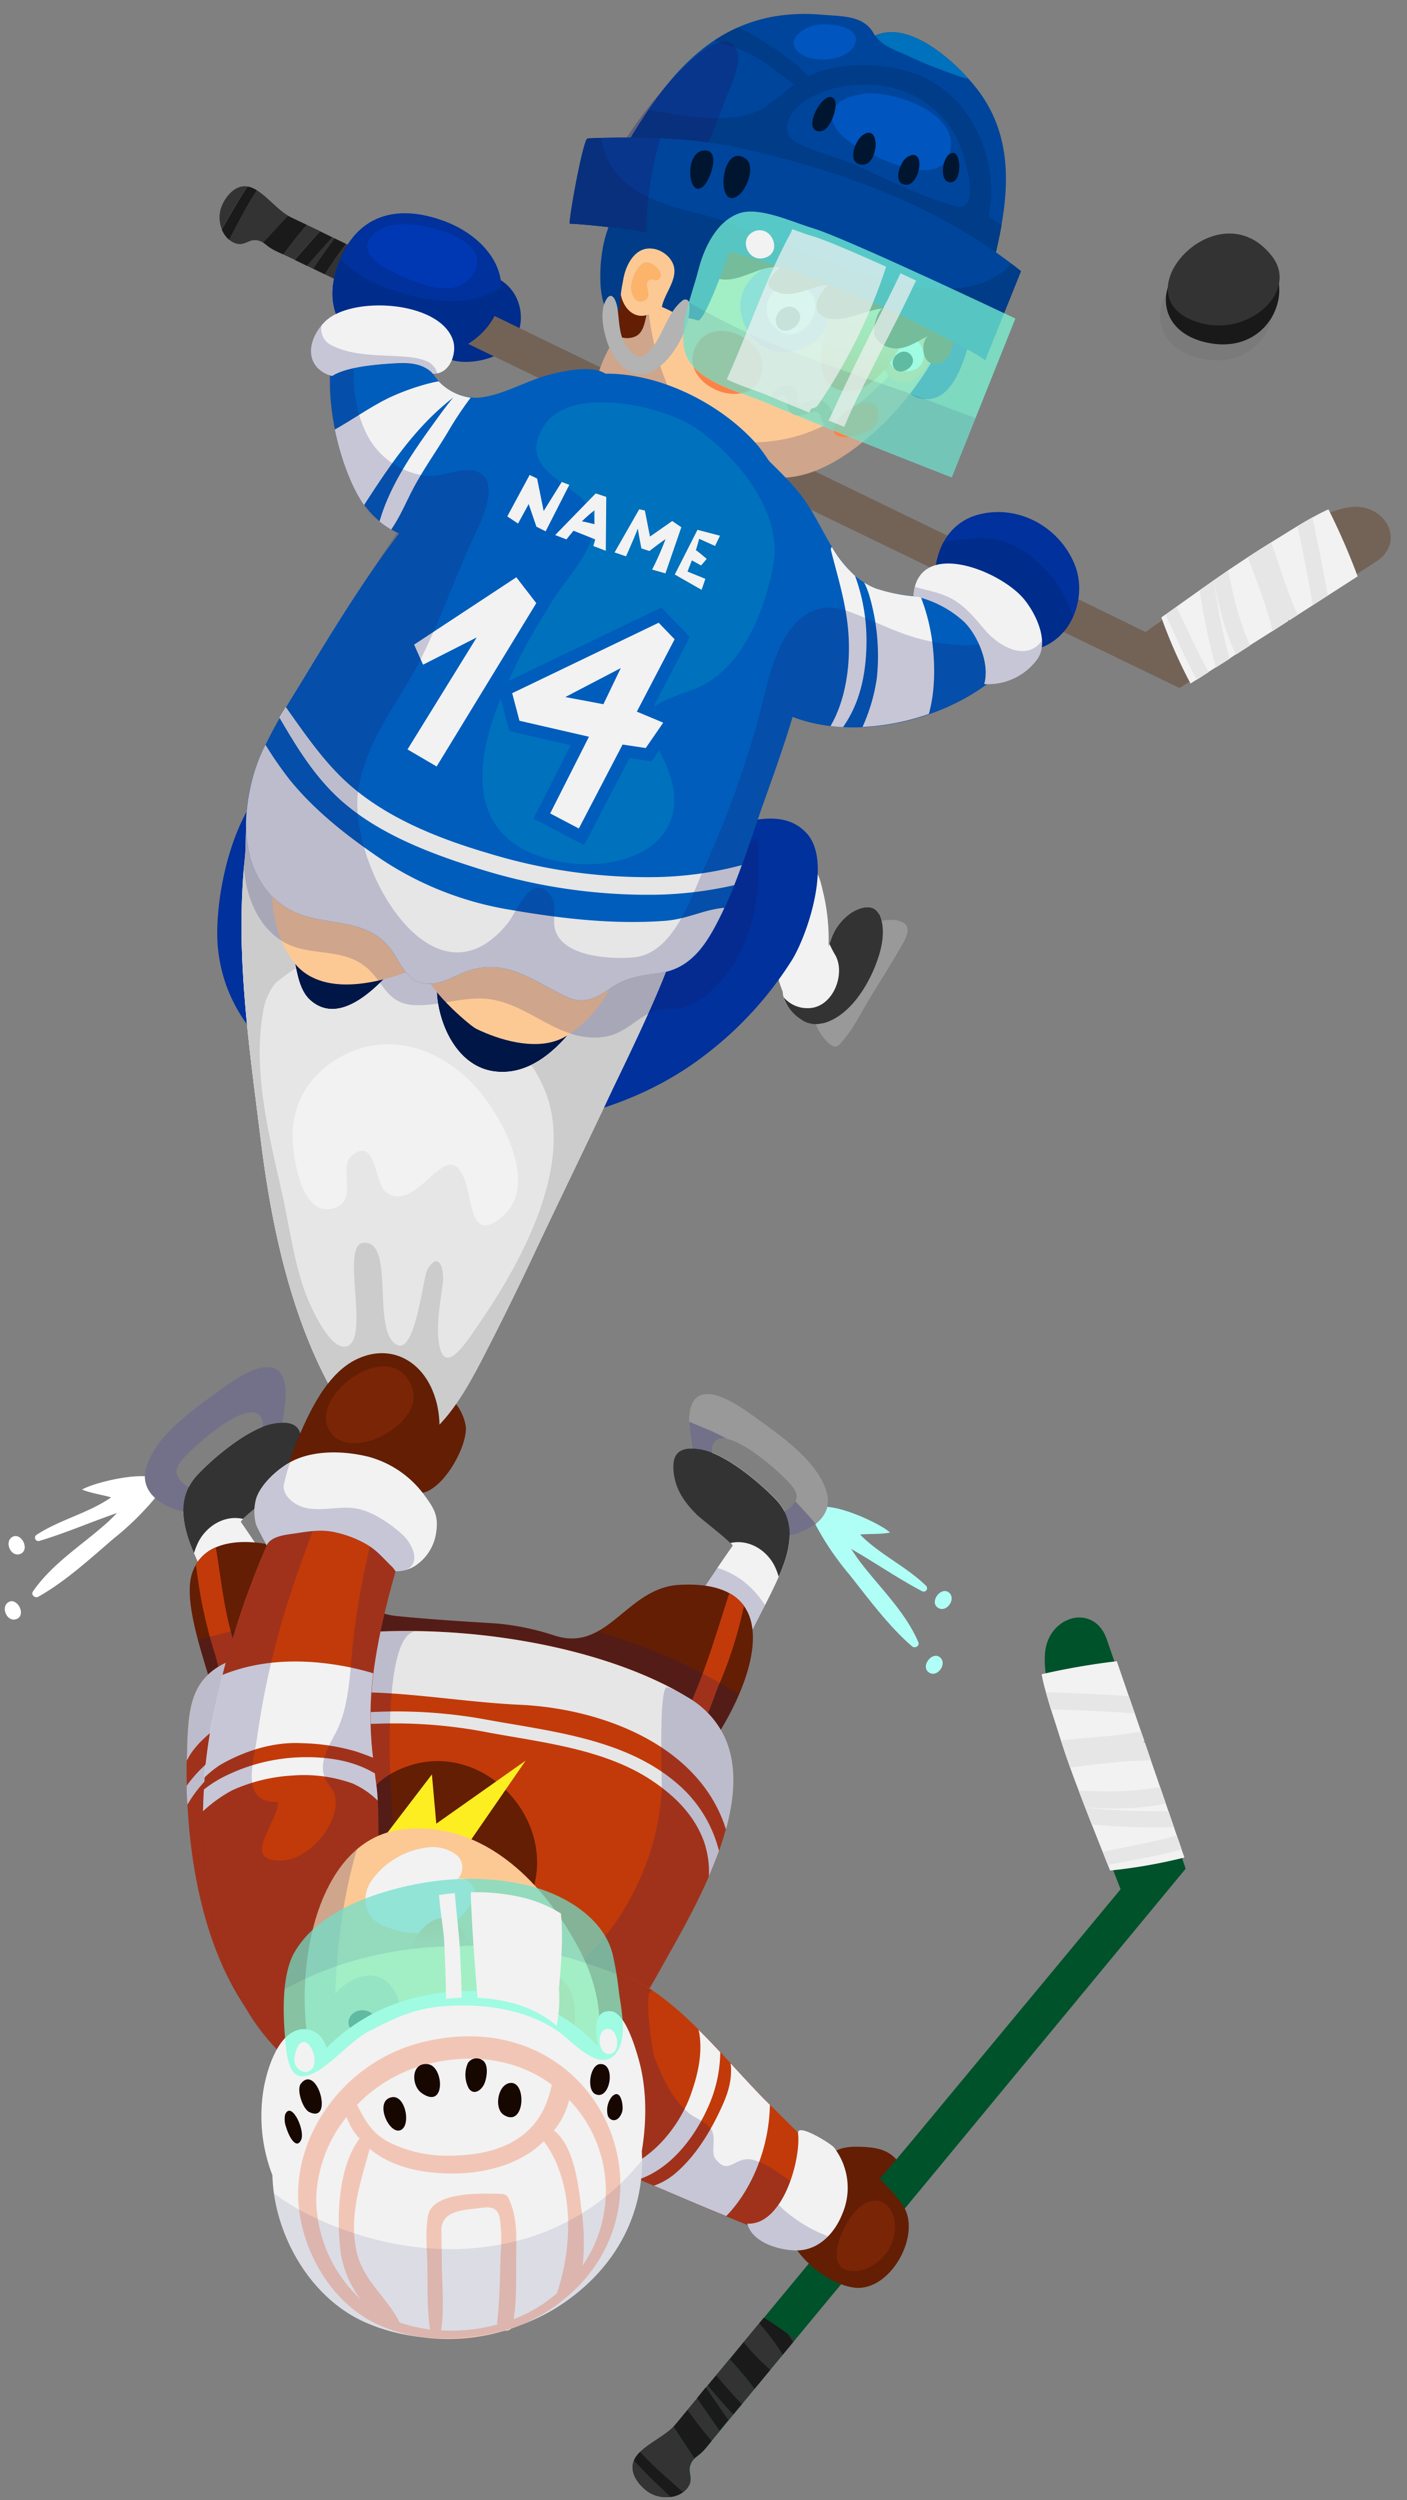 <svg xmlns="http://www.w3.org/2000/svg" xmlns:xlink="http://www.w3.org/1999/xlink" viewBox="-1.1 -3.21 324.07 575.68"><rect x="-1.1" y="-3.21" width="324.07" height="575.68" fill="#808080" stroke="none"/><defs><linearGradient id="a" x1="198.17" y1="85.57" x2="201.98" y2="66.17" gradientTransform="rotate(3.93 192.963 40.507)" gradientUnits="userSpaceOnUse"><stop offset="0" stop-color="#fc863c"/><stop offset="1" stop-color="#fcc995"/></linearGradient><linearGradient id="b" x1="98.76" y1="437.98" x2="101.4" y2="455.83" xlink:href="#a"/></defs><title>Depositphotos_113148882_04</title><g data-name="Layer 2"><g data-name="Layer 1"><path d="M171.12 374.33c-2 4.34-4.89 16.48-11 17.14-5.25.56-14.33-5.71-13.1-10.9.46-1.93 2.72-3.2 4.12-4.72a80.32 80.32 0 0 0 5.79-7.53c3.6-5 7-10.33 10.71-15.56.34-.48-7.4-6.39-8.25-7.26-2.89-3-4.62-6-3.89-10.51.62-3.84.9-5.08 4.68-4.49 5.65.89 13.61 7.57 17.35 11.47 4.65 4.85 3.67 10.88 1.23 16.75-2.27 5.42-5.24 10.47-7.64 15.61z" fill="#f2f2f2"/><path d="M170.13 360.91a19.18 19.18 0 0 0-5.74-3h-.36c-2.39 3.52-4.72 7-7.14 10.41a80.32 80.32 0 0 1-5.79 7.53c-1.4 1.53-3.66 2.79-4.12 4.72-1.23 5.19 7.85 11.46 13.1 10.9 6.14-.66 9-12.8 11-17.14 1.24-2.64 2.62-5.26 4-7.92a21.46 21.46 0 0 0-4.95-5.5z" fill="#1b1464" opacity=".2"/><path d="M186.83 344.28c2.88-2.21 14.71 3.21 17.08 5.41-2.16.43-4.73.26-6.91.45 4.36 4.52 10.63 7.34 15.19 11.81a.78.78 0 0 1-.87 1.27C206 360.42 201 357 195.88 354l-.94-.55c.74 1.13 1.48 2.23 2.26 3.24 4.53 5.89 10.29 11.37 13.23 18.28.36.86-.83 1.47-1.45.93-5.4-4.65-10-10.93-14.42-16.51a65.36 65.36 0 0 1-7.61-11.12c-1.04-2.13-.95-3.36-.12-3.99zM214.92 367c1.94 1.3 4.31-2 2.56-3.48a1.44 1.44 0 0 0-1.11-.35c-1.57.14-3.09 2.72-1.45 3.83zm-2.07 14.91c1.94 1.3 4.31-2 2.56-3.48a1.44 1.44 0 0 0-1.11-.35c-1.57.14-3.09 2.72-1.44 3.82z" fill="#b0fff6"/><path d="M34.69 341.65a65.35 65.35 0 0 1-9.62 9.43c-5.39 4.62-11.15 9.92-17.35 13.39-.72.41-1.77-.42-1.24-1.19 4.23-6.21 10.95-10.47 16.53-15.36 1-.84 1.9-1.78 2.85-2.74l-1 .36c-5.66 2-11.2 4.38-16.94 6.09a.78.78 0 0 1-.61-1.41c5.34-3.5 12-5 17.19-8.63-2.1-.62-4.66-.95-6.69-1.79 2.75-1.7 15.41-4.72 17.8-2 .64.77.5 2-.92 3.85zm-31.77 8.91a1.44 1.44 0 0 0-1.15.13c-2 1.12-.33 4.81 1.83 3.91 1.83-.75.84-3.6-.68-4.04zm-.87 15a1.44 1.44 0 0 0-1.15.13c-2 1.12-.33 4.81 1.83 3.91 1.83-.72.84-3.54-.68-4.01z" fill="#fff"/><path d="M189.22 340.11c-2.29-7.19-10.73-12.85-16.43-17-4.13-3-15.16-10.84-15.19 1.07 0 1.91 1.76 18 5.61 11.77 1.34-2.16-1.19-4.29-.18-6.47 2.57-5.56 15.62 6.48 17.56 8.65s2.74 3.7.16 6c-1.1 1-3.83 1.65-4.15 3.32-.46 2.37 2.85 3.3 4.48 2.9 4.78-1.21 9.98-4.45 8.14-10.24z" fill="#999"/><path d="M166.32 328.09c-1.21-.65-2.43-1.28-3.68-1.84-1.69-.68-3.37-1.39-5-2.09 0 2 1.76 18 5.61 11.76 1.34-2.16-1.19-4.29-.18-6.47.61-1.32 1.82-1.64 3.33-1.34z" fill="#1b1464" opacity=".3"/><path d="M183.49 344l-1.4-1.51a5.72 5.72 0 0 1-1.34 1.61c-1.1 1-3.83 1.65-4.15 3.32-.46 2.37 2.85 3.3 4.48 2.9a15.15 15.15 0 0 0 5.71-2.65q-1.63-1.85-3.3-3.67z" fill="#1b1464" opacity=".3"/><path d="M177.5 342c-3.74-3.9-11.7-10.59-17.35-11.47-4.4-.69-6.82.57-6 5.92.6 3.88 2.73 6.56 5.19 9.09.7.72 6.12 4.89 7.77 6.57 4.32-1 8.55 1.73 10.31 5.52a16 16 0 0 1 .83 2.21c.16-.36.32-.72.47-1.08 2.45-5.91 3.43-11.94-1.22-16.76z" fill="#333"/><path d="M50.72 369.26c2 4.42 4.83 16.79 11 17.46 5.29.57 14.5-5.81 13.3-11.1-.45-2-2.73-3.26-4.12-4.81a80.93 80.93 0 0 1-5.79-7.67c-3.6-5.13-7-10.53-10.71-15.86-.34-.49 7.51-6.52 8.38-7.4 2.94-3 4.71-6.09 4-10.72-.6-3.91-.87-5.19-4.7-4.58-5.71.9-13.8 7.72-17.6 11.7-4.72 4.95-3.78 11.09-1.35 17.08 2.24 5.51 5.2 10.64 7.59 15.9z" fill="#f2f2f2"/><path d="M32.67 334.38C35 327.05 43.59 321.27 49.38 317c4.19-3.09 15.39-11.07 15.34 1.1 0 1.95-1.9 18.33-5.75 12-1.34-2.2 1.23-4.38.23-6.6-2.56-5.68-15.82 6.61-17.79 8.83s-2.8 3.77-.2 6.11c1.1 1 3.85 1.69 4.17 3.38.45 2.42-2.9 3.37-4.55 3-4.83-1.23-10.06-4.54-8.16-10.44z" fill="#999"/><path d="M32.67 334.38C35 327.05 43.59 321.27 49.38 317c4.19-3.09 15.39-11.07 15.34 1.1 0 1.95-1.9 18.33-5.75 12-1.34-2.2 1.23-4.38.23-6.6-2.56-5.68-15.82 6.61-17.79 8.83s-2.8 3.77-.2 6.11c1.1 1 3.85 1.69 4.17 3.38.45 2.42-2.9 3.37-4.55 3-4.83-1.23-10.06-4.54-8.16-10.44z" fill="#1b1464" opacity=".3"/><path d="M44.49 336.28c3.8-4 11.89-10.8 17.6-11.7 4.44-.7 6.88.58 6 6-.63 4-2.8 6.69-5.31 9.27-.71.73-6.21 5-7.89 6.7-4.36-1-8.64 1.76-10.45 5.63a16.45 16.45 0 0 0-.85 2.25c-.16-.37-.32-.73-.47-1.1-2.41-5.96-3.36-12.11 1.37-17.05z" fill="#333"/><path d="M160.52 401.48c10.49-13.41 22.37-41.18-5.08-39.75-12.22.63-16.44 15.49-28.61 11.75a59.54 59.54 0 0 0-13.59-2.85c-7.5-.46-15.3-.94-22.87-1.7-7.13-.72-8.48-4.74-13.89-9.47-8-7-29.64-12.77-33.42-.11-1.79 6 2.09 17.3 3.83 23.28 2.34 8 5.5 17.35 12.25 22.81 11 8.9 27.43 6.68 40.08 5.68 17.91-1.41 47.34 7.45 60.56-8.72z" fill="#631e04"/><path d="M164.26 385.31a96.19 96.19 0 0 0 6-18.75 10.05 10.05 0 0 0-3.38-2.92c-2 6.12-3.81 12.3-6.06 18.33-1.16 3.12-2.5 6.18-3.66 9.3-.45 1.2-.88 2.4-1.32 3.6q-.1.57-.17 1.14c-.07.69-.11.77-.06.63a1 1 0 0 0 .67 1.08c3.56 1.28 7.11-10.4 7.98-12.41z" fill="#c23a09"/><path d="M52 384.82a1.64 1.64 0 0 0 2.39-1.4c.17.13.25-.08.15-1.06a29.62 29.62 0 0 0-.8-3.48c-.71-3.11-1.68-6.12-2.38-9.24-1.2-5.39-1.82-11-2.76-16.55a9.58 9.58 0 0 0-4.59 4l.23 1.57a106.4 106.4 0 0 0 4.05 18.63c.79 2.17 1.2 6.63 3.71 7.53z" fill="#c23a09"/><path d="M136.47 372.5a11.79 11.79 0 0 1-9.64 1 59.54 59.54 0 0 0-13.59-2.85c-7.5-.46-15.3-.94-22.87-1.7a12.85 12.85 0 0 1-5.61-1.76c-3 .15-6 .38-9 .7-10.76 1.11-20.92 3.82-31.28 6.48.83 3.12 1.77 6.05 2.41 8.26 2.34 8 5.5 17.35 12.25 22.81 11 8.9 27.43 6.68 40.08 5.68 17.91-1.41 47.34 7.45 60.56-8.72l.73-.92a68.11 68.11 0 0 0 8.62-14.55 128.86 128.86 0 0 0-32.66-14.43z" fill="#1b1464" opacity=".2"/><path d="M205.93 494.76c-2.32-3.2-5.58-3.54-9.26-3.64-2.78-.07-7.41.37-6.54 4.3 2.09 9.53 21.55 7.26 15.8-.66z" fill="#631e04"/><path d="M257 431.83c-4.56-11.92-9.68-23.59-13.49-35.8-1.77-5.67-4.49-12.69-3.9-18.75.83-8.52 11.32-11.39 14.21-3l18.17 52.82-23.67 28.63-36.44 44.09c-17.9 21.65-9.25 10.84-27.14 32.49l-15.92 19.26-5.69 6.89c-.75.91-1.45 1.91-2.28 2.75-1.28 1.31-2.31 1.44-2.95 3.27-.57 1.62.7 3-.36 4.77-1.83 3-6.43 3.22-9.11 1.47-2.37-1.55-4.85-4.73-3.36-7.65s6.76-5 9.21-7.74c1-1.13 1.94-2.35 2.91-3.52l7.86-9.48 22.12-26.7c18.75-22.63 11-12.79 29.7-35.42 15.41-18.6 14.75-17.76 30.17-36.37z" fill="#00522b"/><path d="M271.05 422.67l-1.1-3.21-.66-1.92-3.18-9.23-2.1-6.09-1.45-4.22H262l.51-.18-.8-2.33-1.41-4.09-1.39-4-2.78-8.08a161.9 161.9 0 0 0-17.31 3c.25 1.4.59 2.8 1 4.2s.77 2.69 1.18 4c.56 1.77 1.13 3.48 1.63 5.09.21.67.43 1.34.65 2q1 3.16 2.13 6.29c.64 1.79 1.3 3.56 2 5.34 1 2.58 2 5.26 3 7.79q1.25 3.16 2.51 6.32l1.2 3 .47 1.17a120.76 120.76 0 0 0 17.11-3z" fill="#f2f2f2"/><path d="M254.07 426.24c5.69-1.13 11.44-2.06 17-3.57l-1.1-3.21c-5.6 1.57-11.44 2.52-17.08 3.77z" fill="#e6e6e6"/><path d="M248.85 413.05q.75 1.93 1.51 3.86a158.51 158.51 0 0 0 18.93.62l-1.27-3.7a161.72 161.72 0 0 1-19.17-.78z" fill="#e6e6e6"/><path d="M247.35 409.13q.74 2 1.49 3.9c6.39.32 12.76.38 18.57-.95l-1.3-3.78a69.73 69.73 0 0 1-14.93.94c-1.27-.02-2.55-.06-3.83-.11z" fill="#e6e6e6"/><path d="M245.38 403.79c6.22-.76 12.52-1.65 18.64-1.58l-1.46-4.21H262l.51-.18-.8-2.33c-5.92 1.18-12.29 1.36-18.44 2.06q1 3.11 2.11 6.24z" fill="#e6e6e6"/><path d="M239.78 386.41c.37 1.35.77 2.69 1.18 4 6.45.18 12.89.46 19.32.94l-1.39-4c-5.62-.4-11.26-.64-16.9-.83z" fill="#e6e6e6"/><path d="M165 542.34l-1.18 1.42c1.93 2.27 3.85 4.54 5.92 6.63l2.92-3.53c-1.74-2.36-3.71-4.64-5.69-6.89z" fill="#333"/><path d="M181.58 536.08l.49-.59q-.85-.66-1.72-1.3c.43.62.83 1.25 1.23 1.89z" fill="#333"/><path d="M170.18 536.1a48.8 48.8 0 0 0 6.12 6.36l2.9-3.5a52.52 52.52 0 0 0-5.44-7.19z" fill="#333"/><path d="M157.21 551.75c1.78 2.43 3.6 4.86 5.55 7.11l.31-.39 1.58-1.91c-1.74-2.5-3.5-5-5.2-7.51z" fill="#333"/><path d="M144.9 563.36c-1.21 2.85 1.17 5.87 3.47 7.38a7.49 7.49 0 0 0 5 1q-1.28-1.16-2.5-2.34c-1.87-1.8-4-3.83-5.97-6.04z" fill="#333"/><path d="M146.32 561.39c2.12 2.33 4.43 4.45 6.5 6.31 1.1 1 2.22 2 3.38 3a4.89 4.89 0 0 0 1.28-1.4c1.06-1.74-.21-3.15.36-4.77a3.89 3.89 0 0 1 1-1.62c-1.61-2.44-3.23-4.88-4.81-7.34-2.03 2.08-5.57 3.74-7.71 5.82z" fill="#333"/><path d="M161.9 546.09l-.38.46c1.69 2.53 3.44 5 5.18 7.53l1.09-1.32c-2.05-2.12-3.96-4.4-5.89-6.67z" fill="#333"/><path d="M174.83 530.48l-1.07 1.29a52.52 52.52 0 0 1 5.44 7.23l2.38-2.88c-.39-.64-.8-1.27-1.23-1.89q-2.68-2.02-5.52-3.75z" fill="#1a1a1a"/><path d="M170.18 536.1L167 540c2 2.26 4 4.53 5.69 6.89l3.63-4.4a48.8 48.8 0 0 1-6.14-6.39z" fill="#1a1a1a"/><path d="M146.32 561.39a6.63 6.63 0 0 0-1.3 1.69c0 .09-.08.18-.12.27 2 2.21 4.07 4.25 6 6.08q1.22 1.17 2.5 2.34a6.18 6.18 0 0 0 2.83-1.1c-1.15-1-2.28-2-3.38-3-2.1-1.83-4.4-3.95-6.53-6.28z" fill="#1a1a1a"/><path d="M163.83 543.76l-1.93 2.33c1.93 2.27 3.84 4.55 5.89 6.67l1-1.18 1-1.19c-2.11-2.08-4.03-4.39-5.96-6.63z" fill="#1a1a1a"/><path d="M157.15 551.83c-1 1.17-1.9 2.38-2.91 3.52l-.19.2c1.58 2.46 3.2 4.9 4.81 7.34.55-.53 1.2-.89 1.94-1.66s1.33-1.56 2-2.36c-1.95-2.25-3.76-4.68-5.55-7.11z" fill="#1a1a1a"/><path d="M159.45 549c1.7 2.52 3.46 5 5.2 7.51l2-2.48c-1.74-2.5-3.49-5-5.18-7.53z" fill="#1a1a1a"/><path d="M165.57 396.38a21 21 0 0 0-8.33-8.8c-26.48-16-76.26-20.36-105.24-8.4-9.16 3.78-9.68 10.74-10 19.87-1 24.73 4.13 60.29 28.1 73.67 14 7.81 34.42 12.46 50 7.59 18.13-5.67 25.31-20.09 33.63-34.89 7.27-12.95 18.91-34.54 11.84-49.04z" fill="#c23a09"/><path d="M157.24 387.59c-26.48-16-76.26-20.36-105.24-8.4-9.16 3.78-9.68 10.74-10 19.87 0 1-.07 2.11-.08 3.18a14.65 14.65 0 0 1 1.47-2.39c3.42-4.49 9-7.82 14.19-9.67 20.5-7.26 40.11-1.81 61.08-.83 19.1.89 41.43 9.43 47.44 28.67 2.11-7.69 2.58-15.33-.5-21.63a21 21 0 0 0-8.36-8.8z" fill="#e6e6e6"/><path d="M164.5 423a29.82 29.82 0 0 0-9.5-15.4c-12.19-10.62-29.71-12.15-45-15a114.28 114.28 0 0 0-24.77-1.6c-7.63.25-15.22.59-22.59 2.76-7 2.06-15.84 7.33-20.73 14.23q0 2.15.17 4.36C47 403.69 57 397.8 66.4 395.47c6.62-1.64 13.64-1.59 20.42-1.79a112.07 112.07 0 0 1 24.25 2c13 2.42 27.71 3.89 38.75 11.65 5 3.49 9.11 7.73 11.22 13.51a21.45 21.45 0 0 1 1.14 8c.82-1.96 1.62-3.91 2.32-5.84z" fill="#e6e6e6"/><path d="M114.17 407.86c-6.42-5.52-15.67-7.66-24.67-2.93a16.39 16.39 0 0 0-7.64 8.53c-7.52 18.6 23 44 36.49 25.11 7.71-10.85 4.12-23.57-4.18-30.71z" fill="#631e04"/><path d="M165.57 396.38a22.37 22.37 0 0 0-12.93-11.06c-2.13-.68-1.21 21.66-1.34 24.16a58.64 58.64 0 0 1-6 22.07c-6 12.4-17.88 26-33.2 22.76-16.1-3.39-20.88-21.64-22.54-35.74-.56-5.33-3.46-46.32 5.44-46.18-15.81-.26-31.16 1.9-43 6.79-9.16 3.78-9.68 10.74-10 19.87-1 24.73 4.13 60.29 28.1 73.67 14 7.81 34.42 12.46 50 7.59 18.13-5.67 25.31-20.09 33.63-34.89 7.27-12.95 18.91-34.54 11.84-49.04z" fill="#1b1464" opacity=".2"/><path fill="#fcee21" d="M99.16 421.85l-1.37 12.51 22.19-32.16-20.59 14.53-1.01-11.34-22.98 30.06 23.76-13.6z"/><path d="M133.61 493.3c1.94.9 3.93 1.73 5.9 2.53 3.74 1.51 42.8 18.67 43.61 17.44l9.91-15.2-17.18-17c-9-8.91-18.33-21.31-29.4-27.65-12.5-7.16-24.87-.91-29.28 12.35-4.86 14.7 4.98 22.23 16.44 27.53z" fill="#c23a09"/><path d="M176.23 481.48l-.37-.37c-2.85-2.81-5.72-6-8.67-9.17 0 .2 0 .39.06.56.23 3.66-.77 6.56-2.3 9.86-2.5 5.38-5.79 10.81-10.31 14.73a15.49 15.49 0 0 1-5.12 3c5 2.12 11 4.71 16.65 7 6.22-6.41 9.89-16.2 10.06-25.61z" fill="#f2f2f2"/><path d="M146.08 498.63c7.21-2.47 12.65-9.37 15.86-16.52a31.69 31.69 0 0 0 2.86-12.74c-1.63-1.75-3.28-3.49-5-5.17a13.82 13.82 0 0 1 .29 1.65c.51 4.58-.6 9.16-2.15 13.43-2.63 7.24-8.94 15.08-16.8 17.24z" fill="#f2f2f2"/><path d="M183.87 501.23c-3.74-2.63-7.24-5.81-11.21-7-4.52-1.39-5.8 4-9.08-.48-.9-1.24.23-4.62-.72-6.36-1.21-2.2-3.93-2.68-5.63-4.3-4-3.77-5.81-8-7.68-12.87-.33-.87-2.79-16.66-.17-14.87-1-.66-1.94-1.29-2.93-1.86-12.5-7.16-24.87-.91-29.28 12.35-4.88 14.66 5 22.18 16.43 27.48 1.94.9 3.93 1.73 5.9 2.53 3.74 1.51 42.8 18.67 43.61 17.44l5.92-9.08a26.19 26.19 0 0 1-5.16-2.98z" fill="#1b1464" opacity=".2"/><path d="M93.93 444.57a46 46 0 0 1-5.84-10.8c-3.18-8.69-1.28-17.5-2.6-26.64a88.5 88.5 0 0 1-.65-24.57c2.15-17 8.13-33.21 13-49.57-7.24-3.65-19.67-7.88-26.41-2.69-6.58 5.07-8.45 16.22-11.58 23.44a186.43 186.43 0 0 0-12.36 41.4c-5.11 28.71-1.1 71.26 30.14 83.4 9.35 3.63 25 5.57 31.48-4.75 4.89-7.84-.4-12.61-5.7-18.15a100.39 100.39 0 0 1-9.48-11.07z" fill="#c23a09"/><path d="M49.6 403.2c5.66-3.25 12.32-5.38 18.9-5a48 48 0 0 1 12.43 1.91c1.21.41 2.52.88 3.87 1.43a81 81 0 0 1 0-19c0-.15 0-.3.06-.44a62.61 62.61 0 0 0-8.23-1.9c-9-1.45-18.14-1.13-26.53 2.29-1 4.19-1.95 8.4-2.7 12.64-.62 3.5-1.11 7.21-1.43 11a24.58 24.58 0 0 1 3.63-2.93z" fill="#f2f2f2"/><path d="M85.9 411.42c-.08-1.42-.2-2.85-.41-4.28-.1-.66-.18-1.3-.26-2-.58-.33-1.15-.63-1.69-.9-4.89-2.42-10.66-3-16-2.78a42 42 0 0 0-16.13 4 27.38 27.38 0 0 0-5.55 3.41q-.15 2.47-.2 5a32 32 0 0 1 6.71-4.82 38.91 38.91 0 0 1 14.11-3.42 33.29 33.29 0 0 1 13.65 1.85 19.54 19.54 0 0 1 5.77 3.94z" fill="#f2f2f2"/><path d="M93.93 444.57a46 46 0 0 1-5.84-10.8c-3.18-8.69-1.28-17.5-2.6-26.64a88.5 88.5 0 0 1-.65-24.57c2.13-16.85 8-32.9 12.81-49.11a13.87 13.87 0 0 0-10.85 9.69 172.28 172.28 0 0 0-6.33 29.61c-1 7.28-.73 16.21-4.15 22.87-1.49 2.9-3.71 6.31-2.86 9.72.81 3.24 3 3.11 2.74 7-.36 5.8-6.52 12.63-12.42 12.86-9.76.37-.61-9.16-.86-13.47-8.84.24-5.61-9-4.76-15.15a190.56 190.56 0 0 1 8-33.81c3.1-9.33 6.68-18.44 9.92-27.71a36.22 36.22 0 0 0 1.84-7.06 12.33 12.33 0 0 0-6.54 2.34c-6.58 5.07-8.45 16.22-11.58 23.44a186.43 186.43 0 0 0-12.36 41.4c-5.11 28.71-1.1 71.26 30.14 83.4 9.35 3.63 25 5.57 31.48-4.75 4.89-7.84-.4-12.61-5.7-18.15a100.4 100.4 0 0 1-9.43-11.11z" fill="#1b1464" opacity=".2"/><path d="M106.13 324.9c-.87-4.6-5.27-9.77-10.32-6.7-5.21 3.16-1.9 10-3.08 14.63-.67 2.62-3 3-.87 5.82 5.72 7.54 15.3-8.31 14.27-13.75z" fill="#631e04"/><path d="M117.53 75c3.26-5.74.36-13.61-6.46-14.89-7.54-1.42-12.51 9.06-11.93 15.35.32 3.48 3.72 4.8 7.55 4.65C111 80 115.87 78 117.53 75z" fill="#002c8c"/><path d="M205.52 208.75c-2.77-.55-6.32.7-8.41 2.15-3.27 2.25-5.6 5.73-8 8.82-3.89 5-4.33 13.19.91 17.48 1.49 1.22 2.09.34 3.16-.94 2.54-3 4.11-6.41 6.16-9.76 2.28-3.73 4.63-7.43 6.8-11.23 1-1.68 3.19-5 .55-6.15a5.46 5.46 0 0 0-1.17-.37z" fill="#999"/><path d="M201.45 207.31h-.09c-1.29-2.51-4.14-1.64-6.13-.5a12.1 12.1 0 0 0-5 6.56c-.17.46-.35.93-.49 1.41a47 47 0 0 0-1.36-13c-2-9.31-6.93-9.8-11.76-1.18-2.46 4.39-2.4 9-.74 13.69.95 2.67 1.82 7.09 3.31 10.91.08 2.3 1.94 4.84 4.14 6.26a5.72 5.72 0 0 0 3 1.12 6.19 6.19 0 0 0 .66 0h.01a7.3 7.3 0 0 0 1.34-.18h.14l.61-.17c.25-.08.51-.18.76-.29 5.14-2.11 8.86-8.09 10.78-13.07l.06-.16.15-.4.06-.18c1.49-3.97 1.89-7.95.55-10.82z" fill="#f2f2f2"/><path d="M201.45 207.31h-.09c-1.29-2.51-4.14-1.64-6.13-.5a12.1 12.1 0 0 0-5 6.56l-.28.77a26 26 0 0 0 1.42 2.73c2.36 4.52-.82 12.24-6.56 12.07a7.11 7.11 0 0 1-5.41-2.51 9.51 9.51 0 0 0 3.94 5.06 5.72 5.72 0 0 0 3 1.12 6.19 6.19 0 0 0 .66 0 7.3 7.3 0 0 0 1.34-.18h.14l.61-.17c.25-.08.51-.18.76-.29 5.14-2.11 8.86-8.09 10.78-13.07l.06-.16.15-.4.06-.18c1.49-4 1.89-7.98.55-10.85z" fill="#333"/><path d="M183.25 186.58v.06h.08z" fill="#00319c"/><path d="M184.87 188.87a10.24 10.24 0 0 0-2.15-1.89c-4.51-2.93-10.42-1.4-15.47-.22-1.34.31-13.37 5.11-13.4 5.07a41.4 41.4 0 0 0-3.16-2.68c-7.74-5.89-14.81-7.34-24.2-8.29-13.39-1.35-25.86-6.16-39.46-6.14a46.9 46.9 0 0 1-7.06-.64 21.22 21.22 0 0 0-8.69-1.17C54.4 171.83 47.8 202 49.1 215.11c2.58 26.11 31.37 38.77 54.93 40.74 19.67 1.65 41.12-3.8 56.88-15.83a83.22 83.22 0 0 0 20.49-22.3c3.6-5.97 9.04-22.43 3.47-28.85z" fill="#00319c"/><path d="M146.89 214.14c.95-21.56-16.76-36.58-36.38-41.09-16.91-3.89-50.63-2-53.86 20.35-1.5 10.38.86 24 5.21 33.52 5 11.06 16.59 19.87 27.81 24.47 25.53 10.47 55.98-8.9 57.22-37.25z" fill="#001647"/><path d="M69.07 225.53a7.29 7.29 0 0 0 1.45 1.7c6.41 5.45 14.25-2.1 18.61-6.95 1.58-1.75 5.46-8.63 8.11-8.06 4 .87 2.26 9.52 2.25 12 0 7.38 4.19 17.92 13.06 19.24 8.35 1.24 14.95-5.19 19.21-11 4.08-5.53 9.67-17.4 8.36-24.07 4.34 1.81 10 2.9 13.78 5 2.3 1.27-12.38 30.9-14.16 34.67-6 12.79-12.25 25.53-18.28 38.33-3.71 7.87-7.6 15.77-11.62 23.52-3.15 6.06-9.61 18.38-17.71 19.66-9.13 1.49-15.83-10.43-18.92-16.71-8.12-16.48-12-35.52-14.23-53.44-2.69-21.74-6-43.42-3.66-65.29.45-4.2-.57-14.85 4.4-17.18 7.63-3.57 3.56 9.76 3.59 12.76.1 9.24.78 18.5 3.2 27.49.68 2.55 1.01 5.86 2.56 8.33z" fill="#f2f2f2"/><path d="M92.84 233.2c-13-7.65-23.66 4.31-25 16.63-.78 7.3.76 27.16 12.86 22.54 7.24-2.76 9.41-6.32 15.77 1.53 2.26 2.79 3.23 7.32 7.79 6.76 10.2-1.27 4.51-16.55 3.36-22-2.05-9.75-6.05-20.32-14.78-25.46z" fill="none"/><path d="M128.46 236.49c-4.09 4.34-9.48 7.95-15.91 7-8.88-1.32-13.08-11.86-13.06-19.24 0-2 1.15-8-.51-10.72-1.21-.31-2.41-.56-3.59-.75-2.37 1.61-5 6.13-6.27 7.51-4.36 4.85-12.2 12.39-18.61 6.95a7.28 7.28 0 0 1-1.45-1.7c-1.24-2-1.69-4.48-2.18-6.71l-.05.06c-.92-2.53-2.73-4.53-3.88-7-1.61-3.39-5.45-3.93-8.43-2.56 0 16.72 2.39 33.37 4.45 50 2.16 17.51 5.94 36.09 13.69 52.3a30.37 30.37 0 0 0 3 1.61c7.47 3.52 15.32 4.27 23.43 3.11a30 30 0 0 0 8.91-2.92c.72-1.31 1.35-2.52 1.89-3.55 4-7.75 7.92-15.65 11.62-23.52 5.57-11.82 11.29-23.58 16.88-35.38 0-.27.08-.54.12-.81.74-5.97-4.63-11.88-10.05-13.68zm-19.8 41.27c-1.28-1.89-1.59-5.58-2.26-7.89-4.06-13.94-11 7.11-18.61 1.44-2.62-2-2.27-12.68-7.63-8.61-3.68 2.79 1.51 10.46-4.26 12.27-7.57 2.38-9.51-11.47-9.6-16.33-.15-8.38 4.43-15.06 11.78-18.86 10.84-5.6 22.63-1.31 30.4 7.32 5.79 6.43 14.79 22.35 6.2 29.78-3.21 2.78-4.95 2.45-6.02.88z" fill="#e6e6e6"/><path d="M153.91 213.44c-3.81-2.1-9.45-3.2-13.78-5 1.31 6.67-4.28 18.54-8.36 24.07-2.65 3.59-6.2 7.43-10.51 9.53a31.59 31.59 0 0 1 3.06 5.63c7.26 17.52-5.81 40.61-15.63 54.74-2.4 3.46-7.8 12.08-8.78 2.91-.46-4.3.48-9 1-13.29.35-3.2-1.08-7.42-3.65-2.71-.87 1.6-2.69 18.94-6.76 17.22-6.29-2.67-.34-24.44-8-23.54-5.16.6 1.62 21.94-3.65 23.78-4 1.41-8.91-10.15-9.89-13-2.37-6.85-3.34-14.06-4.86-21.12-2.98-13.54-7.1-28.76-4.63-42.66a14.16 14.16 0 0 1 2.73-6.66c.35-.43 4.83-3.88 4.92-3.45-.2-.95-.39-1.87-.62-2.72-2.42-9-3.1-18.25-3.2-27.49 0-3 4-16.33-3.59-12.76-5 2.33-3.94 13-4.4 17.18-2.31 21.9.98 43.57 3.69 65.31 2.22 17.93 6.11 37 14.23 53.44 3.09 6.28 9.81 18.2 18.94 16.76 8.09-1.27 14.56-13.59 17.71-19.66 4-7.75 7.92-15.65 11.62-23.52 6-12.8 12.25-25.54 18.28-38.33 1.75-3.76 16.44-33.38 14.13-34.66z" fill="#ccc"/><path d="M135 206.21c-4.38-1.52-69.06-24.07-68.25-25.66-5.46 10.7-8.16 27.75-.09 37.92 7.09 8.94 22.61 4 31.16 0-4.91 2.28 9 14.38 10.76 15.22 5.38 2.62 13.15 4.87 19 2.54 9.74-3.9 22.65-24.74 7.42-30.02z" fill="#fcc995"/><path d="M173.64 193.84a38.63 38.63 0 0 0-.35-4c-10.3 5.86-16.08 17.72-27.26 22.68-11.38 5-25.35 4.84-37.47 3.57s-27-6.2-35.39-15.69c-3.13-3.53-7.35-8.15-8.81-12.73-.19-.59-1.74-11.8-3.46-10.09-9.3 9.26-7.9 33.2 6.39 37.42 5.13 1.53 10.63.71 15.28 4s5 8.91 11.75 9.24c5.18.25 9.92-1.58 15.26-1.52 10.46.12 17.37 10.11 28 8.9 5.24-.6 7.62-4.31 12.07-6.05 2.06-.81 4.34-.11 6.37-.64 5.12-1.33 10.59-7.52 13-12.12 3.61-6.95 4.93-15.11 4.62-22.97z" fill="#1b1464" opacity=".2"/><path d="M262.73 142.32c10.1-7 19.83-14.44 30.37-20.8 4.89-2.95 10.83-7.1 16.63-7.94 8.15-1.18 13.24 8 6.06 12.59l-45.2 29.06-32.19-15.56-71.4-34.54-73-35.31-21.62-10.48-7.74-3.74c-1-.49-2.12-.92-3.09-1.5-1.52-.9-1.87-1.83-3.73-2-1.64-.16-2.67 1.35-4.54.76-3.24-1-4.48-5.28-3.46-8.18.91-2.57 3.31-5.61 6.38-4.89s6.21 5.18 9.35 6.84c1.29.68 2.64 1.28 4 1.92l10.66 5.17 30 14.57 76.31 37 62.73 30.44z" fill="#736357"/><path d="M136.52 89.57c5 11.39 28 13.77 31.82.43 2.33-8.11-2.46-26-12.33-27.59-8.61-1.41-22.74 19.75-19.49 27.16z" fill="#fcc995"/><path d="M136.52 89.57c5 11.39 28 13.77 31.82.43 2.33-8.11-2.46-26-12.33-27.59-8.61-1.41-22.74 19.75-19.49 27.16z" fill="#1b1464" opacity=".2"/><path d="M148.08 68.27c1-3.33 3.77-9 .95-12.21-3.82-4.33-8.63 2.74-9.77 5.71s-1.42 7.58 0 10.52a4.72 4.72 0 0 0 6.08 1.92c2.03-.99 2.13-3.95 2.74-5.94z" fill="#631e04"/><path d="M212.4 88.72c-8.5 0-3.27-10.34-1.39-14.42 1.66-3.6 2.71-7.2 7.2-5.14 4 1.83 4.65 4.24 3.49 8-1.31 4.27-3.8 11.54-9.3 11.56z" fill="#002c8c"/><path d="M163.13 99.87a29.06 29.06 0 0 0 10.77 6.23c10.18 3 20.47-4.25 27.62-10.94C214.49 83 229 57.69 214.44 41.45c-6-6.72-14.78-9.56-23.36-10.81-12.93-1.89-33.81 2.19-39.91 15.18-5.38 11.47-3.4 28.5 1.54 39.83a41.84 41.84 0 0 0 10.42 14.22z" fill="#fcc995"/><path d="M210.14 75.12c-7.39 10.6-17.52 20.18-30.65 22.81a37.76 37.76 0 0 1-19.63-1.3 39.89 39.89 0 0 0 3.26 3.24 29.06 29.06 0 0 0 10.77 6.23c10.18 3 20.47-4.25 27.62-10.94 10.33-9.68 21.64-27.69 18.46-42.83a64.76 64.76 0 0 1-9.83 22.79z" fill="#1b1464" opacity=".2"/><path d="M208.5 84.47C217 81.21 212.13 67 204.2 74c-3.9 3.4-1.96 12.88 4.3 10.47z" fill="#fca56f"/><path d="M202.06 4.45c8.21-2 18.61 8.24 22.64 13.85 11 15.41 4 34.53-.19 51.07-7.81.94-15.44-3.78-22.79-5.73A140.53 140.53 0 0 1 178.41 55c-10.24-4.77-20.62-7.76-30.28-14.11-2.71-1.78-5.48-3.57-8-5.46 11-19.53 22.8-37.54 48.41-35.23 4.46.4 9.68.09 11.85 4.8a8.51 8.51 0 0 1 1.67-.55z" fill="#00459c"/><path d="M216.37 25.55c-3.88-5.19-14-7.92-18.75-7.14-10.06 1.63-8.69 8.14-.76 12.48 4.56 2.5 19.26 9.9 21 .31a7.09 7.09 0 0 0-1.49-5.65z" fill="#0055bf"/><path d="M226.58 46.66c2.68-12.92-3.89-28-16.55-32.74a36.18 36.18 0 0 0-20.51-1.16 17.29 17.29 0 0 0-4.52 1.66c-2.68-3.2-6.55-5.69-9.94-7.9a41.85 41.85 0 0 0-6.16-3.4 36.53 36.53 0 0 0-5.47 3c3.23 1.17 6.51 2.07 9.62 3.83s5.9 4.35 8.91 6.39c-.26-.18-6.22 4.8-6.9 5.2-4.53 2.67-10.16 2.68-15.26 2.23-3.87-.34-7.7-1-11.52-1.64-2.86 4.2-5.53 8.7-8.13 13.31 2.54 1.89 5.31 3.67 8 5.46 9.66 6.35 20 9.34 30.28 14.11a140.54 140.54 0 0 0 23.31 8.63c7.36 1.95 15 6.68 22.79 5.73 1.68-6.64 3.82-13.69 5.06-20.75-1.01-.62-2.01-1.31-3.01-1.96zm-7.73-2.42c-7.41-2.1-14.72-5.62-21.73-8.94-4.74-2.25-10.14-3.23-14.74-5.71a3.75 3.75 0 0 1-1.9-5 7.73 7.73 0 0 1 .89-1.73c1.68-2.49 5.09-4.3 7.9-5.25a29 29 0 0 1 13.8-.87 22.44 22.44 0 0 1 16.2 11.8c1.46 2.82 6.29 17.6-.42 15.7z" fill="#003c87"/><path d="M160 34.82c1.82-5 4.09-9.87 5.92-14.88 1-2.81 3.79-8.28 2.82-11.15-4.07-12-31 24.85-28.61 26.64s5.31 3.67 8 5.46a73.59 73.59 0 0 0 8.29 4.66c1.09-3.75 2.33-7.37 3.58-10.73z" fill="#1b1464" opacity=".3"/><path d="M202.06 4.45a8.53 8.53 0 0 0-1.49.52c1.43 2.58 5.43 3.66 7.82 4.86a108.19 108.19 0 0 0 11 4.36 11 11 0 0 0 2.55.71C217 9.39 208.79 2.82 202.06 4.45z" fill="#0071bc"/><path d="M210.72 75.9c-2.95-3.82-7.54-.33-7 3.68.33 2.63 3.61 3.22 5.76 2.36 2.69-1.09 2.71-4.14 1.24-6.04z" fill="#f2f2f2"/><path d="M209 79a2.31 2.31 0 0 0-.37-.55c-1.69-1.89-4.79.44-4 2.65 1.07 2.84 5.53.22 4.37-2.1z" fill="#1a1a1a"/><path d="M171.29 73.33c6.49 9.48 20.75 2.7 20.12-7.91-.94-15.73-28.83-8.06-20.42 7.41a5.71 5.71 0 0 0 .3.5z" fill="#ba9bc9"/><path d="M185 63.55c-5.78-5-13.17 3.4-7.45 8.78 4 3.79 9-.6 9.16-4.87a4.84 4.84 0 0 0-1.71-3.91z" fill="#f2f2f2"/><path d="M183 68.89a2.78 2.78 0 0 0-.45-.66c-2-2.27-5.77.53-4.82 3.19 1.21 3.47 6.58.32 5.27-2.53z" fill="#1a1a1a"/><path d="M209.37 66l-16.55-2.6c-3 4-8.1 19.95-1.58 22.83 9.28 4.1 18.66-13.31 18.13-20.23z" fill="url(#a)"/><path d="M213.11 62.38c-2.28-2.69-4.34-5.29-7.66-7.28a40.11 40.11 0 0 0-13.72-4.82c-6.59-1.16-18.36-2.4-24.08 1.86-2.06 1.54-8.44 7.21-3.63 8.73s9.78-3.2 14.51-2.5c-2.07 2.08-4.44 4.06-.62 5.66s7.93-1.5 11.67-1.6c-2.08 2.2-4.27 5.69-.87 7.34 3.76 1.82 9.68-1.69 13.58-1.94-1.22.08-2.21 4.24-2.12 5.22a4 4 0 0 0 2.31 3.26c3.88 2 6.93-.58 10.2-2.15-1.77 1.32-1.41 5.79.84 6.29 3.47.77 4.81-3.06 5.1-5.78a11.13 11.13 0 0 0-3.16-9.67 47.04 47.04 0 0 1-2.35-2.62z" fill="#631e04"/><path d="M141.91 60.86c-1.34 6.68 4.35 12.17 9.39 5.91 3.06-3.8 7.51-13.43 1.44-16.54-6.4-3.23-9.9 5.98-10.83 10.63z" fill="#fcc995"/><path d="M153.2 68.32a32.45 32.45 0 0 0 3.56 1.55c.94.31 1.85.3 2.81.7 1.57.65 6.86-14.4 7.42-16 1.35-3.82 1.52-6.06-2.68-7.92-5.06-2.23-12.1-6.14-17.76-5-7.79 1.63-9.56 13.06-9.37 19.63a20.68 20.68 0 0 0 .57 4.67c.7 2.61 1.69 1.52 3.88 2.18a37.94 37.94 0 0 1 .78-6.7c.37-2.59 1.78-6 4.35-7.07 2.74-1.14 6.16.64 7.19 3.28 1.29 3.3-2.06 6.71-2.59 9.83.64.29 1.23.53 1.84.85z" fill="#003c87"/><path d="M157.65 66.48a.94.94 0 0 0-1.52-.51c-3.58 2.77-4.53 8.2-7.53 11.54-1.77 2-3.15 1.75-4.84-.22-2.34-2.73-2.14-6-2.61-9.33-.35-2.44-1.64-4.68-3-1.39s.37 9.76 2.3 12.5c1.82 2.59 4.6 4.77 7.91 3.57 5.16-1.89 10.01-10.8 9.29-16.16z" fill="#b3b3b3"/><path d="M132 48.4l-1.88-.11c-.17-1.47 3.22-19.57 4.11-19.61 11.05-.57 24.35-.21 35.13 2.19 23.15 5.15 46.05 13.35 64.7 28.37l-8.3 20.62c.29-.71-14.27-8-15.13-8.43a238.75 238.75 0 0 0-40.47-15.82A180.24 180.24 0 0 0 132 48.4z" fill="#00459c"/><path d="M179.89 53.34c-4.29-1.72-8.54-3.57-12.87-5.19-4.73-1.78-9.72-2.62-14.49-4.23-6.23-2.1-11.88-5.38-14.29-11.84a17.48 17.48 0 0 1-.9-3.53c-1.05 0-2.1.08-3.12.13s-4.28 18.14-4.11 19.61l1.88.11a180.24 180.24 0 0 1 38.17 7.19 238.77 238.77 0 0 1 40.47 15.82c.86.43 15.42 7.72 15.13 8.43l8.3-20.62c-.74-.6-1.51-1.17-2.26-1.75-11.24 12.98-39.33.92-51.91-4.13z" fill="#003c87"/><path d="M151 28.61c-5.76-.27-11.52-.21-16.78.06-.89 0-4.28 18.14-4.11 19.61l1.88.11a148 148 0 0 1 15.74 1.93A83.87 83.87 0 0 1 151 28.61z" fill="#1b1464" opacity=".3"/><path d="M164 86.66c3.72 1.56 8.25 1.13 10-2.76 3.6-7.93-10.21-15.3-14.6-7.81-2.71 4.63.45 8.83 4.6 10.57z" fill="#fc8347"/><path d="M190.93 96.05c.45 2.88 8.14.67 9.41-1.15 1.55-2.23 1.05-5.29-1.77-5.52-2.37-.19-6.87 3.4-7.53 5.6a2.44 2.44 0 0 0-.11 1.07z" fill="#fc8347"/><path d="M189.06 89.59c-1.87-1.63-4.22 0-6.16.39-.22 0-.27-2.17-.3-2.39a2.39 2.39 0 0 0-1.23-1.79 3.55 3.55 0 0 0-4.59 1.76c-.38.72.62 1.29 1.18.88 2.38-1.75 2.2-.13 2.29 1.6a2.65 2.65 0 0 0 1.55 2.28 4.73 4.73 0 0 0 3.33-.42c1.16-.42 2.37-.66 2.8.84a4.83 4.83 0 0 0 1 2 .87.87 0 0 0 1.36 0c1.01-1.9.29-3.81-1.23-5.15z" fill="#d9a875"/><path d="M186 49.3c-4.42-1.31-12.2-5-16.81-3.4-5.32 1.83-8.21 8.13-9.47 13.18-1.45 5.68-4.27 11.92-3.26 17.92 1.25 7.37 12.44 9.84 18.17 12.27 14.27 6.06 43.49 17.46 43.49 17.46l14.65-36.59S193.82 51.62 186 49.3z" fill="#7dffdc" opacity=".7"/><path d="M209.31 87.72c-14.25-5.09-28.8-9.51-42.38-16.28-3.17-1.58-6.27-3.27-9.37-5-1 3.48-1.68 7-1.09 10.51 1.25 7.37 12.44 9.84 18.17 12.27 14.27 6.06 43.49 17.46 43.49 17.46l5.47-13.65c-4.8-1.66-9.5-3.6-14.29-5.31z" fill="#1b1464" opacity=".1"/><path d="M185.76 90.87a2.08 2.08 0 0 0 1.69-1A124.88 124.88 0 0 0 203 58.21c-7.37-3.31-14.12-6.21-16.83-7-1.33-.39-3-1-4.79-1.64l-.25.67c-5.9 10.75-9.77 22.68-14.83 33.89 3.27 1.58 6.94 2.66 9.47 3.73 2.71 1.15 6 2.51 9.53 3.94.14-.32.3-.62.46-.93z" fill="#f2f2f2" opacity=".7"/><path d="M206.31 59.72c-2.25 4.73-4.63 9.4-7 14.09-2.58 5.17-5.16 10.35-7.58 15.59-.63 1.38-1.3 2.79-2 4.23l3.61 1.45c.76-1.76 1.5-3.5 2.31-5.16 2.75-5.68 5.66-11.28 8.51-16.91 2-3.85 3.87-7.71 5.73-11.61z" fill="#f2f2f2" opacity=".7"/><path d="M304.88 114.08c-1.24.55-2.47 1.19-3.69 1.86s-2.33 1.33-3.45 2c-1.52.92-3 1.85-4.36 2.68l-1.72 1.07q-2.71 1.67-5.37 3.42-2.28 1.5-4.52 3l-3.29 2.28-3.25 2.29-5.31 3.78-2.53 1.8-1 .7a115.72 115.72 0 0 0 6.72 15.23l1.45-.93 2.74-1.76 1.64-1.05 3.15-2 1.5-1 3.22-2.07 5.19-3.28 3.62-2.33c0-.18-.08-.36-.12-.53l.29.43 2-1.28 3.49-2.24 3.44-2.21 6.88-4.43a155.12 155.12 0 0 0-6.72-15.43z" fill="#f2f2f2"/><path d="M267.37 138.32c2.35 5 4.53 10.18 7.19 15l2.74-1.76c-2.74-4.86-5-10.07-7.4-15z" fill="#e6e6e6"/><path d="M278.46 130.45l-3.25 2.29a151.9 151.9 0 0 0 3.74 17.76l3.15-2a155 155 0 0 1-3.64-18.05z" fill="#e6e6e6"/><path d="M281.77 128.16l-3.29 2.28c1.16 6 2.55 12 5.12 17.07l3.22-2.07a66.81 66.81 0 0 1-4.27-13.68c-.28-1.2-.55-2.4-.78-3.6z" fill="#e6e6e6"/><path d="M286.29 125.11c2.13 5.62 4.38 11.27 5.72 17l3.62-2.33c0-.18-.08-.36-.12-.53l.29.43 2-1.28c-2.45-5.24-4.06-11.13-6.12-16.69q-2.73 1.66-5.39 3.4z" fill="#e6e6e6"/><path d="M301.19 115.93c-1.17.65-2.33 1.33-3.45 2 1.3 6 2.51 12.1 3.53 18.2l3.44-2.21c-.91-5.33-2-10.63-3.08-15.92z" fill="#e6e6e6"/><path d="M80.16 53.72l-1.59-.77c-1.68 2.32-3.36 4.64-4.84 7l4 1.92c1.81-2.16 3.48-4.53 5.14-6.9z" fill="#333"/><path d="M89.8 67.77l.66.32q.43-.95.83-1.9-.73.81-1.49 1.58z" fill="#333"/><path d="M87.18 57.12a47 47 0 0 0-4.55 7.18l3.94 1.9A50.54 50.54 0 0 0 92 59.48z" fill="#333"/><path d="M69.58 48.58c-1.86 2.22-3.72 4.48-5.38 6.81l.43.2 2.15 1c1.94-2.2 3.86-4.41 5.83-6.58z" fill="#333"/><path d="M55.92 39.74c-2.94-.48-5.22 2.44-6.1 4.93a7.21 7.21 0 0 0 .18 4.9q.79-1.46 1.61-2.87c1.27-2.19 2.69-4.62 4.31-6.96z" fill="#333"/><path d="M58.08 40.62c-1.69 2.51-3.14 5.16-4.41 7.52-.67 1.25-1.34 2.53-2 3.83a4.7 4.7 0 0 0 1.6.88c1.87.59 2.9-.92 4.54-.76a3.74 3.74 0 0 1 1.74.57c1.91-2.06 3.82-4.13 5.76-6.17-2.43-1.39-4.79-4.35-7.23-5.87z" fill="#333"/><path d="M75.94 51.67l-.51-.25c-2 2.16-3.92 4.36-5.85 6.56l1.48.72c1.51-2.4 3.21-4.7 4.88-7.03z" fill="#333"/><path d="M93.49 60.19L92 59.48a50.54 50.54 0 0 1-5.47 6.72l3.24 1.57q.76-.77 1.49-1.58 1.27-2.95 2.23-6z" fill="#1a1a1a"/><path d="M87.18 57.12L82.83 55c-1.66 2.37-3.33 4.73-5.14 6.9l4.94 2.39a47 47 0 0 1 4.55-7.17z" fill="#1a1a1a"/><path d="M58.08 40.62a6.39 6.39 0 0 0-1.88-.83h-.28c-1.62 2.34-3 4.77-4.31 7q-.81 1.4-1.61 2.87A6 6 0 0 0 51.68 52c.66-1.3 1.33-2.58 2-3.83 1.26-2.39 2.71-5.04 4.4-7.55z" fill="#1a1a1a"/><path d="M78.56 52.94l-2.62-1.27c-1.68 2.33-3.37 4.63-4.89 7l1.33.64 1.34.65c1.48-2.38 3.16-4.69 4.84-7.02z" fill="#1a1a1a"/><path d="M69.5 48.54c-1.31-.64-2.66-1.23-4-1.92l-.23-.13c-1.94 2-3.84 4.11-5.76 6.17.62.39 1.11.92 2 1.44s1.77.88 2.66 1.3c1.66-2.33 3.51-4.59 5.38-6.81z" fill="#1a1a1a"/><path d="M72.62 50.06c-2 2.17-3.89 4.38-5.83 6.58L69.58 58c1.94-2.2 3.87-4.41 5.85-6.56z" fill="#1a1a1a"/><path d="M135.35 100.4c2.65-4.4 4.94-9.49 4.71-14.4-.29-6.16-10.27-4.08-14.77-2.89-5.39 1.43-10.75 4.8-16.23 5.26a11.94 11.94 0 0 1-10.22-5.2c-1.8-2.94-.34-5.34 1.56-7.57 1.61-1.9 3.71-5.46 1-7.31-4.26-2.88-12.05-4.45-17-2.45-15.51 6.21-9 36.93-1.48 47.34 3.2 4.46 8.48 7.37 13.83 8.48 7.19 1.49 16.5 1.12 23-2.64 4.86-2.82 9.79-10 13.05-14.61.77-1.22 1.68-2.58 2.55-4.01z" fill="#005dbc"/><path d="M99.93 84.59c-.6.11-1.2.23-1.79.38a53.45 53.45 0 0 0-9.47 3.34c-4.37 2.1-8.39 5-12.65 7.39 1.44 7 4 13.56 6.74 17.4.58-.91 1.15-1.79 1.7-2.63 4.72-7.2 9.74-14.32 16.25-20 .82-.72 1.68-1.43 2.57-2.13-1.76 2.12-3.32 4.33-4.67 6.19-4.83 6.67-10 14.24-12.29 22.34a22.1 22.1 0 0 0 2.68 1.86c2.2-3.16 3.55-6.66 5.4-10.05 2.29-4.19 5-8 7.47-12.1a82 82 0 0 1 5.44-8.22 12.54 12.54 0 0 1-7.38-3.77z" fill="#f2f2f2"/><path d="M113 69c4.53-9.64-2.81-17.9-11.56-21.22-11.2-4.24-20.65-1.51-24.76 10.1C72 71.17 81.47 78.83 94.81 79.07c8.64.16 15.48-4.18 18.19-10.07z" fill="#00319c"/><path d="M114.1 63c-7.82 5.66-20.82 2.58-28.72-.94a25.78 25.78 0 0 1-8.07-5.65c-.2.48-.41 1-.59 1.48C72 71.17 81.47 78.83 94.81 79.07c8.64.16 15.48-4.19 18.23-10a13.64 13.64 0 0 0 1.38-6.07z" fill="#002c8c"/><path d="M225 137.81c-7.32-4.82-16.42-2.5-24.27-5.49-9.27-3.52-11.7-14.11-17.26-21.41-4-5.19-9.58-9.45-13.34-14.47-.29-.39-8.89 21.46-8.85 25.56a76.18 76.18 0 0 0 4.87 24.59c10.13 27.33 54.67 19.71 68.16-.55v.08a48 48 0 0 0-9.31-8.31z" fill="#005dbc"/><path d="M213.48 143.56a45 45 0 0 0-2.52-9.37 37.74 37.74 0 0 1-10.26-1.87 15.84 15.84 0 0 1-2.76-1.39 18.68 18.68 0 0 1 1.19 3 49.56 49.56 0 0 1 1.74 18.93 41.77 41.77 0 0 1-3.31 11.33 54.37 54.37 0 0 0 15.28-3c1.56-5.55 1.45-12.14.64-17.63z" fill="#f2f2f2"/><path d="M193.07 164.22c3.8-5.39 5.22-11.76 5.39-18.63a43.34 43.34 0 0 0-2.62-16.2 27.25 27.25 0 0 1-5.34-6.66.85.85 0 0 0-.2.79c1.8 7.08 3.83 13.32 4.1 20.77.24 6.42-.84 13.93-4.21 19.69.95.11 1.91.19 2.88.24z" fill="#f2f2f2"/><path d="M180.76 112.91a43.16 43.16 0 0 0-7.26-13.48c-10.94-12.75-34.06-22.38-49.74-12.56-9.23 5.78-16.63 13.72-23.86 21.77C87.89 122 78.72 136.71 69.47 152c-6.61 10.91-13.57 20.72-13.9 33.9-.24 10.1 4.21 19.44 14.65 22.1 7 1.77 14.46 1.05 19.16 8 1.84 2.73 3.22 6.4 6.85 7.17 4 .84 7.54-2 11.21-3.06 8.66-2.47 14.65 2.8 22 6.21 4.06 1.9 7 .15 10.43-2.2s7.08-2.74 11-3.28c7.55-1 11.1-7.17 14.17-13.43 4.1-8.36 6.73-17.34 9.85-26.09 2.91-8.16 5.82-16.23 8-24.6a75.34 75.34 0 0 0-1.25-41.23c-.28-.85-.57-1.71-.88-2.58z" fill="#005dbc"/><path d="M135.73 116.84c.45 5.67-5.48 12.24-8.26 16.29a138.53 138.53 0 0 0-12.92 23.79c-5.5 12.67-8.75 29.87 6.94 36.41 16.32 6.8 40.59-.41 30.23-21.72-5.46-11.22-5.42-11.67 6.5-15.9 11.33-4 16.78-17.93 18.81-28.9 2.27-12.22-8.82-25.6-18.55-31.87-7.37-4.75-28.23-9.47-34.22-.2-7.15 11.08 8.65 13.21 11.11 20.39a7 7 0 0 1 .36 1.71z" fill="#0071bc"/><path d="M246.36 126.62c-3.51-8.38-12.54-13.52-21.55-11.47-6 1.35-9.48 6.08-10.35 11.89-.54 3.57 1.61 4.93 4.53 6.74s6.57 2.93 8.64 5.65c3.26 4.27 3.43 8.65 10.15 6.77 7.95-2.2 11.74-12.04 8.58-19.58z" fill="#00319c"/><path d="M240.53 128.89c-3.06-3.51-6.76-6.46-11.34-7.67s-8.45-.09-12.92.36a16.31 16.31 0 0 0-1.81 5.45c-.54 3.57 1.61 4.93 4.53 6.74s6.57 2.93 8.64 5.65c3.26 4.27 3.43 8.65 10.15 6.77a13.06 13.06 0 0 0 8.27-7.4 28.52 28.52 0 0 0-5.52-9.9z" fill="#002c8c"/><g opacity=".2" fill="#1b1464"><path d="M177.41 105.25l.45.84z"/><path d="M175.6 102.23l.41.64z"/><path d="M174.59 100.8l.36.5z"/><path d="M176.54 103.73l.43.74z"/><path d="M177.85 106.09l.32.64z"/><path d="M174.94 101.29c.22.31.44.62.66.94-.21-.32-.43-.63-.66-.94z"/><path d="M176 102.87l.53.86z"/><path d="M177 104.47l.43.79z"/></g><path d="M124.58 119.14l-2.13-1.07-1.78-5.21-2.45 4.49-2.48-1.65 5.15-9.55 1.72.84 1.51 7.48 4.16-6.7 1.75.66zm13.85 4.48l-2.87-1.1.44-1.52-5-2-1.64 2-2.59-1 9.34-9.59 2.43.8zm-4.23-6.52c.47.12 1 .23 1.62.39v-3.19c-1 .78-1.88 1.57-2.77 2.42l-.12.13a10.79 10.79 0 0 1 1.28.26zm19.53-.33l-5.12 3.58-1.18-6-1.3-.29-5.68 9.94 2.65.9s1.88-4.25 2.71-6.4c.23 1.57.82 4.57.82 4.57l1.86.61s2.4-1.9 3.69-2.73a65.79 65.79 0 0 1-3.08 7l3.07.87 3.66-10.62zm11 3.38l-5.18-1.36-5.23 10.3 6.18 3.53.87-2.54-4.11-1.67c.32-.87 1-2.58 1-2.58l2.12 1.17 1.3-1.51s-2.21-1.9-2.51-2c.3-.86.77-2.63.77-2.63l3.66 1.65z" fill="#f2f2f2"/><path fill="#005dbc" d="M88.78 170.35l12.13-19.61-5.96 3.02-4.28-9.58 27.81-18.32 7.41 9.64-25.44 41.68-11.67-6.83z"/><path fill="#f2f2f2" d="M117.83 129.72l-23.55 15.51 2.06 4.62 12.36-6.28-15.94 25.79 6.71 3.93 22.95-37.61-4.59-5.96z"/><path fill="#005dbc" d="M121.78 185.29l8.56-16.91-14.12-3.25-2.73-10.3 37.74-18.14 6.54 6.79-8.21 15.74 6.47 2.71-7.07 10.18-5.07-.77-10.46 20.07-11.65-6.12z"/><path d="M151.66 163.2l-6.08-2.54 8.7-16.66-3.67-3.81-33.74 16.22 1.68 6.35 16 3.68-8.93 17.66 6.6 3.47 10.08-19.33 5.33.8zm-9.78-12.57l-4 8.32-8.77-1.65z" fill="#f2f2f2"/><path d="M165 207.4c.25-.52.49-1 .73-1.57-4.7.39-8.44 2.59-13.66 3-12 .88-24-.52-35.87-2.58a75.46 75.46 0 0 1-31.15-12.75C77.92 188.57 71 183 65.54 176.24a88.79 88.79 0 0 1-5.48-7.93 42.87 42.87 0 0 0-4.48 17.56c-.25 10.13 4.2 19.47 14.64 22.13 7 1.77 14.46 1.05 19.16 8 1.84 2.73 3.22 6.4 6.85 7.17 4 .84 7.54-2 11.21-3.06 8.66-2.47 14.65 2.8 22 6.21 4.06 1.9 7 .15 10.43-2.2s7.08-2.74 11-3.28c7.51-1.06 11.06-7.18 14.13-13.44z" fill="#e6e6e6"/><path d="M77.84 176.06c-5-4.8-9-10.68-13.1-16.45q-.75 1.21-1.48 2.44c3.69 6.29 7.41 12.5 12.79 17.75 9.09 8.86 22.34 13.72 34.25 17.38a129.78 129.78 0 0 0 38.89 5.65 87.66 87.66 0 0 0 18.81-2.21c.6-1.51 1.18-3.06 1.75-4.62a82.4 82.4 0 0 1-20.53 2.77 125.24 125.24 0 0 1-37.81-5.49c-11.88-3.49-24.55-8.53-33.57-17.22z" fill="#e6e6e6"/><path d="M232.62 144.3c-.47-.49-9.07 1.1-10.36 1.09a47.3 47.3 0 0 1-10.49-1.24c-6.24-1.45-11.68-4.53-17.65-6.64-11.28-4-16.41 8.11-18.6 17.11a227.88 227.88 0 0 1-14 41.08c-3.31 7.2-7.25 20.71-16.7 21.54-5.44.48-16.05-.15-18-6.18-.87-2.69.68-5.6-1.19-8.13-4.23-5.69-7.77 4-9.76 6.42-17.55 21.75-37.61-14.59-34.31-31.54 1.83-9.39 6.8-16.3 11.48-24.2 5.86-9.89 9.7-21.65 14.49-32.12 1.78-3.89 7.23-14 1-16.19-3.14-1.1-8.13 1.61-11.85 1a17.65 17.65 0 0 1-12.57-8.21c-4.76-7.92-4.12-18.23-3-27.08.13-1 .35-2.36.67-3.82-12.27 8.39-6 36.21 1 46a20.75 20.75 0 0 0 7.6 6.3C83.19 130.13 76.14 141 69.47 152s-13.57 20.72-13.9 33.9c-.24 10.1 4.21 19.44 14.65 22.1 7 1.77 14.46 1.05 19.16 8 1.84 2.73 3.22 6.4 6.85 7.17 4 .84 7.54-2 11.21-3.06 8.66-2.47 14.65 2.8 22 6.21 4.06 1.9 7 .15 10.43-2.2s7.08-2.74 11-3.28c7.55-1 11.1-7.17 14.17-13.43 4.1-8.36 6.73-17.34 9.85-26.09 2.31-6.47 4.61-12.89 6.57-19.45 17.45 6.76 43.14-1.25 52.85-15.79-.57-.61-1.13-1.2-1.69-1.78z" fill="#1b1464" opacity=".2"/><path d="M80.64 339.87c-5.68-.82-11.45-1.38-16.92-2.74 1.37-2.21 2.26-5.29 3.28-7.76 2.81-6.81 6.87-16 13.84-19.48 7.38-3.66 14.52-.35 17.64 7 3.34 7.87 1.33 17.53-3.61 24.33-.82 1.13-.71 1-2 .89a45.66 45.66 0 0 1-5.45-1.06c-2.21-.48-4.49-.85-6.78-1.18z" fill="#631e04"/><path d="M91.25 418.09c19.2-2.47 33.47 12.87 41.34 28.09 9.7 18.74 3.21 39.2-17.05 47.19-13.35 5.26-33 .33-40.87-12.13-10.24-16.14-7.35-60.06 16.58-63.15z" fill="#fcc995"/><path d="M130.69 465.76c1.06-3.09.93-8.73-.94-11.51a10.36 10.36 0 0 0-10.7-4.14c-3.91 1-7.37 4.58-6.63 8.86.44 2.51 2.75 6.7 4.92 8.1a12.31 12.31 0 0 0 6.87 2c1.79-.07 5.79-1.32 6.48-3.31z" fill="#fca56f"/><path d="M124.84 458.51a2.5 2.5 0 0 0-1-2.22c-1.68-1.34-4.6-.94-5.19 1.36a3.14 3.14 0 0 0 3.53 3.71 3.25 3.25 0 0 0 2.66-2.85z" fill="#1a1a1a"/><path d="M79.45 453.08a12.16 12.16 0 0 0-3.33 2.86c.38-10.59 1.72-22.36 5-33.32-14.4 12.24-15 45.13-6.46 58.62a25.47 25.47 0 0 0 4.22 5 101.85 101.85 0 0 1-2.42-14.79 9.88 9.88 0 0 0 3.78.7c16.48.15 12.87-26.76-.79-19.07z" fill="#1b1464" opacity=".2"/><path d="M79.28 463.22c.74 2.2 4.91 2.95 5.86-.14 1.11-3.61-4.33-4.6-5.71-1.66a2.37 2.37 0 0 0-.15 1.8z" fill="#1a1a1a"/><path d="M104.91 429.37a1.92 1.92 0 0 0-1 .47 3.84 3.84 0 0 0 .27-5.8 9 9 0 0 0-6.91-1.81 18.49 18.49 0 0 0-12.74 7.53 7.55 7.55 0 0 0-1.16 6.52c.95 3 3.6 4 6.37 4.86a16.39 16.39 0 0 0 14.4-2.22c1.63-1.23 3.79-3.91 4.12-6 .23-1.59-1.65-3.76-3.35-3.55z" fill="#f2f2f2"/><path d="M96.41 440.7c-4.22 4.08-4 14.57-4.17 20l19.33-3c-1.57-5.08-5.84-26.01-15.16-17z" fill="url(#b)"/><path d="M123.5 527.64c30.13-19.6 11.31-64.91-26.23-55.53-14.83 3.71-25.27 17.23-25.54 30.82-.22 10.42 6 22.87 16.64 27.63 10.95 4.9 25.26 3.5 35.13-2.92z" fill="#f2f2f2"/><path d="M146 471c-.74-2.6-3.08-10.78-6.36-11.08-3.86-.35-3.8 4-3 8.16-9.17-10.14-24-15.81-42.38-11.22a43.49 43.49 0 0 0-20.13 11.47 8.08 8.08 0 0 0-.83-1.78 4.86 4.86 0 0 0-2.71-2.24c-7.38-2.18-10.62 10-11.19 15a37.88 37.88 0 0 0 2.25 18.39c.31 13 8.18 27.94 21.23 33.79 14 6.27 32.24 4.47 44.84-3.72 14.07-9.15 19.77-22.71 19-35.62 1.16-6.94 1.17-14.48-.72-21.15z" fill="#f2f2f2"/><path d="M96 467.1c-16.51 4.13-28.11 19.17-28.43 34.29-.24 11.59 6.71 25.44 18.52 30.74 8.83 4 19.62 4.21 29.08 1.34a1.62 1.62 0 0 0 1.47-.47 38.82 38.82 0 0 0 8.54-4.11c33.48-21.82 12.55-72.23-29.18-61.79zm37.1 51.44a51.85 51.85 0 0 0-.3-13.07c-.6-5-1.56-14.48-6.32-18.08a17.73 17.73 0 0 0 3.52-7.05 30.28 30.28 0 0 1 3.06 38.2zm-35.82-46.43c11.7-2.92 21.58-.54 28.72 4.73-1.2 5.61-3.69 10.19-9.19 13.23-4.35 2.39-9.62 3.08-14.5 3.12a30 30 0 0 1-13.76-3.09c-4-2-5.58-5.1-7.42-8.61a34.11 34.11 0 0 1 16.15-9.38zm-25.55 30.82a31.67 31.67 0 0 1 7-18.69 13.59 13.59 0 0 0 3 5c-5.05 6.62-5.34 18.66-4.37 26.17a23.63 23.63 0 0 0 4.62 10.86 31.93 31.93 0 0 1-10.25-23.34zm28.77 30.48c.74-5 .23-10.18.16-15.2 0-2.6-.08-5.2-.09-7.8 0-4.48 4.77-4.67 8.15-5.1 2.48-.31 4.67-.7 5.27 2.15a35 35 0 0 1 .23 8.07c-.16 5.41-.21 10.76-.82 16.14a1.77 1.77 0 0 0 .06.38 40.33 40.33 0 0 1-12.96 1.36zm23-5.78a34.34 34.34 0 0 1-6.29 3.19c.78-5 .5-10.19.59-15.28.08-4.27.13-8.82-1.85-12.71a1.68 1.68 0 0 0-1.44-.83c-3.79-.15-15.89-.72-17 4.9-.69 3.67-.27 7.6-.19 11.3.11 4.94-.11 10.08.64 15a35 35 0 0 1-7-1.6c-3-6-8.54-9.61-10-16.66-1.66-8.18 1-15.69 3.1-23.32.56.45 1.12.87 1.69 1.25 5.34 3.59 12.29 4.56 18.58 4.4 6.1-.16 12.53-1.77 17.5-5.4a21.59 21.59 0 0 0 2.33-2c7 9.37 6.75 24.14 3 35a37.84 37.84 0 0 1-3.66 2.77z" fill="#f2c6b6"/><path d="M94.43 357.41a10.94 10.94 0 0 0 4.95-7.9c.53-3.62-.49-5.35-2.51-8.12a23.58 23.58 0 0 0-13.16-9.17c-5.29-1.29-11.76-1.55-16.85.71-3.36 1.49-7.77 5.33-8.94 8.88a11.42 11.42 0 0 0-.06 6c.15.61 2.46 4.83 2.44 4.86 1.12-2.3 4.81-2.49 7-2.83 3.1-.49 6-.91 9.1-.13a24.66 24.66 0 0 1 7.31 2.93c2.24 1.39 3.67 3.2 5.55 5a7.36 7.36 0 0 1 .76 1 8.37 8.37 0 0 0 4.41-1.23z" fill="#f2f2f2"/><path d="M94.12 354.11a9.21 9.21 0 0 0-2.59-4c-2.72-2.49-7.14-5.49-10.89-6-3.59-.52-7.58.66-11.13-.05-2.29-.46-5.08-2.29-5.3-4.84 0-.57 1.21-5.46 1.65-5.7-3.18 1.73-6.88 5.17-7.94 8.38a11.42 11.42 0 0 0-.06 6c.15.61 2.46 4.83 2.44 4.86 1.12-2.3 4.81-2.49 7-2.83 3.1-.49 6-.91 9.1-.13a24.66 24.66 0 0 1 7.31 2.93c2.24 1.39 3.67 3.2 5.55 5a7.37 7.37 0 0 1 .76 1c3.91-.12 4.76-2.29 4.1-4.62z" fill="#1b1464" opacity=".2"/><path d="M206.17 516.78c2.23-4 2.89-8.9.72-12.08-2.57-3.76-8-9.53-12.54-10.65-5.63-1.39-9.61 5-12.86 9.31-6 7.86 6.29 19.4 14.35 20.23 4.16.41 8.07-2.74 10.33-6.81z" fill="#631e04"/><path d="M192.91 506.58A15.22 15.22 0 0 0 191 491.3c-.74-.94-8.59-5.77-8.29-3.28.71 5.8-3.38 21.21-11.66 20.82 1.12 4.26 7.08 6.08 11.14 6.15 5.11.1 8.89-3.8 10.72-8.41z" fill="#f2f2f2"/><path d="M179.55 505.75c-.45-.4-.88-.83-1.3-1.26-1.85 2.67-4.24 4.5-7.16 4.36 1.12 4.26 7.08 6.08 11.14 6.15a10 10 0 0 0 7.4-3.26 33.28 33.28 0 0 1-10.08-5.99z" fill="#1b1464" opacity=".2"/><path d="M276.22 75.53c19.93 5 24.92-24.85 3-21.52C266 56 262.4 72 276.22 75.53z" fill="#1a1a1a"/><path d="M274.89 79.19c19.93 5 24.92-24.85 3-21.52-13.18 2-16.82 18.04-3 21.52z" opacity=".05"/><path d="M276.15 71.35c11 2.53 21.89-7.74 15.67-15.63-12.82-16.3-36.57 10.81-15.67 15.63z" fill="#333"/><path d="M138.14 442.39a16 16 0 0 1 1.84 4.29 77.29 77.29 0 0 1 1.5 9c.55 4 2 10.42-.68 13.92-3.72 4.77-10.12-2.82-13.4-5.08-7.74-5.35-18.37-6.62-27.55-5.64-6.11.65-10.81 2.95-16.22 5.79-4.47 2.35-9.49 9-14.24 10.13-4 .95-4.44-4.71-4.74-7.81-.57-5.9-1-15.4 2.14-20.75 4.44-7.54 13.32-11.63 21.38-14 10.26-3 21.31-3.82 31.78-1.42 6.65 1.52 14.39 5.34 18.19 11.57z" fill="#7dffdc" opacity=".7"/><path d="M106.14 444.85h.88a68.41 68.41 0 0 1 8.48.23 74.16 74.16 0 0 1 18.77 3.92 90.1 90.1 0 0 1 6.62 2.41 44.35 44.35 0 0 0-.92-4.7 16 16 0 0 0-1.84-4.29c-3.8-6.23-11.53-10.06-18.19-11.58-10.47-2.4-21.52-1.57-31.78 1.42-8.06 2.34-16.94 6.44-21.38 14a21.23 21.23 0 0 0-2.34 8.59c12.36-6.8 26.54-10 40.74-9.91z" fill="#1b1464" opacity=".1"/><path d="M127.15 463.31v-.27a33 33 0 0 0 .51-8.36c.47-5.77 1-11.58.43-17.26a29.71 29.71 0 0 0-9.11-3.75 47.61 47.61 0 0 0-11.63-1.15v1.31c.31 7.52.88 15 1.49 22.52v.48c5.78.26 11.66 1.7 16.29 4.9.62.38 1.29.95 2.02 1.58z" fill="#f2f2f2"/><path d="M101.19 443.48c.25 4.53.36 9.08.46 13.62l.59-.08c1-.11 2-.18 3-.22-.06-3.43-.2-6.86-.37-10.28-.24-4.65-.85-9.22-1.21-13.81q-1.83.16-3.64.45c.23 3.64.98 7.4 1.17 10.32z" fill="#f2f2f2"/><path d="M176.55 51.32a3.14 3.14 0 0 0-4.12-1.16c-3.43 1.65-1.31 6.85 2.28 6.08 2.83-.61 3-3.24 1.84-4.92z" fill="#f2f2f2"/><path d="M166.07 41.42c.56 1.08 1.57 1.43 3.07.22 1.87-1.5 3.93-6.8 1.33-8.44-4.17-2.62-5.88 5.36-4.4 8.22z" fill="#001530"/><path d="M158.34 39.09c.5 1.14 1.39 1.63 2.55.6 1.67-1.48 4.22-8.72 0-8.23-3.01.35-3.57 5.32-2.55 7.63z" fill="#001530"/><path d="M186.85 26.89a2.08 2.08 0 0 0 2.16-.38c1.77-1.38 3.61-7.18 1.17-7.37C188.38 19 186 23 186 25.2a1.74 1.74 0 0 0 .85 1.69z" fill="#001530"/><path d="M217.39 38.72c3.17.82 3.05-6.81 1-6.73-2.33.09-3.33 6.12-1 6.73z" fill="#001530"/><path d="M197.08 34.69c4.26.84 4.85-9.9.5-6.77-1.68 1.2-3.65 6.15-.5 6.77z" fill="#001530"/><path d="M207.32 39.33c3.54.57 5.07-9.11.54-6.38-1.57.95-3.5 5.9-.54 6.38z" fill="#001530"/><path d="M140 464.43a1.62 1.62 0 0 0-2.49.32c-.91 1.35-.62 4.73 1.46 5 2.65.25 2.49-4.12 1.03-5.32z" fill="#f2f2f2"/><path d="M70.13 467.73c-2.28-2.64-3.87 2.49-3.3 4.24.43 1.32 1.89 2.45 3.33 1.7 2.02-1.05 1.13-4.59-.03-5.94z" fill="#f2f2f2"/><path d="M96 478.75c-2.48-1.77-2.43-7.16 1.48-6.64 3.7.48 4.13 10.64-1.48 6.64z" fill="#170701"/><path d="M88.76 486.32c-1.71-2-2.56-6.11.44-6.61s4.39 6.16 2.14 7.5c-.85.5-1.8.02-2.58-.89z" fill="#170701"/><path d="M106.86 477.67a6.68 6.68 0 0 1-.18-5.84 2.39 2.39 0 0 1 3.68-.35c1.06 1.13.66 3.65.18 4.94-.54 1.48-2.42 3.11-3.68 1.25z" fill="#170701"/><path d="M114.94 483.8c4.87 3.07 5.37-7.89 1.43-7.36-2.85.38-3.75 5.9-1.43 7.36z" fill="#170701"/><path d="M70.13 483.14c5.7 2.76 1.84-11.24-1.92-6.57-1.09 1.36.39 5.83 1.92 6.57z" fill="#170701"/><path d="M64.82 486.66c.74 2.48 2.4 5.09 3.43 2.9s-2.27-9.2-3.69-5.82a5.28 5.28 0 0 0 .26 2.92z" fill="#170701"/><path d="M136.29 472.4c-1.7 1.26-2.08 5.81-.22 6.63 3.39 1.48 4.75-7 1.14-6.95a1.55 1.55 0 0 0-.92.32z" fill="#170701"/><path d="M138.88 483.91a5.06 5.06 0 0 1 .9-4.26c1.92-2.05 2.6 1.29 2.52 2.79-.06 1.27-1.23 3.15-2.65 2.4a1.65 1.65 0 0 1-.77-.93z" fill="#170701"/><path d="M225.86 153c.59-4.42-2-10.15-4.87-13a24.71 24.71 0 0 0-11.72-6c1-13.45 20.14-5.88 25.59.88 2.71 3.36 5.7 9.65 3 13.65a14 14 0 0 1-12.27 5.78 8 8 0 0 0 .27-1.31z" fill="#f2f2f2"/><path d="M225.89 142c-2-2.3-3.91-4.76-6.47-6.53-3.21-2.22-6.37-2.51-9.8-3.56a11.36 11.36 0 0 0-.35 2.06A24.71 24.71 0 0 1 221 140c2.88 2.86 5.46 8.6 4.87 13a8 8 0 0 1-.29 1.34 14 14 0 0 0 12.27-5.78 6.78 6.78 0 0 0 1.06-4.27c-3.5 4.88-9.71 1.51-13.02-2.29z" fill="#1b1464" opacity=".2"/><path d="M117.91 512.82c-15.94 4-32.28 1.36-47-5.6a53.62 53.62 0 0 1-8.88-5.34c1.69 11.86 9.2 24.38 20.86 29.61 14 6.27 32.24 4.47 44.84-3.72 13.32-8.67 19.13-21.28 19.05-33.56a53.93 53.93 0 0 1-28.87 18.61z" fill="#1b1464" opacity=".1"/><path d="M103.24 75.15c-3-9.07-23.06-10.31-29.33-4.45-2.82 2.64-4.87 7.38-2 10.67a6.9 6.9 0 0 0 3.51 2c2.46-1.61 7.31-2.48 13.64-2.88 3.15-.2 6.37-.32 8.95 1.76a1.89 1.89 0 0 1 .55.62 4.47 4.47 0 0 0 1.55-.23c2.79-.9 3.98-4.92 3.13-7.49z" fill="#f2f2f2"/><path d="M97.62 80.18c-2.15-1.07-4.69-1.22-7.05-1.36-5.25-.32-10.8-.14-15.57-2.65a4.15 4.15 0 0 1-2-4.53c-2.32 2.72-3.68 6.8-1.11 9.73a6.9 6.9 0 0 0 3.51 2c2.46-1.61 7.31-2.48 13.64-2.88 3.15-.2 6.37-.32 8.95 1.76a1.89 1.89 0 0 1 .55.62 3.19 3.19 0 0 0 1.09-.11 4.22 4.22 0 0 0-2.01-2.58z" fill="#1b1464" opacity=".2"/><path d="M182.31 8.3c2.52 3.3 12.23 2.94 13.6-1.59 1.23-4.09-6.48-4.64-9-4.18-2.72.47-6.71 3-4.6 5.77z" fill="#0055bf"/><path d="M144.24 63.2c.07 1.46 1 3.59 2.8 2.94 2.75-1-.24-3.79 1.41-4.85.73-.47 1.3.31 1.92 0 2.26-1.1-1.15-4.73-3.11-4-1.77.71-3.11 4.18-3.02 5.91z" fill="#fcb46a"/><path d="M107.2 60.81c7.81-9.06-14.34-14.73-20.3-11.45-7.73 4.27-.82 8.74 4.07 10.86 4.64 2 12.2 5.27 16.23.59z" fill="#0038b3"/><path d="M75.7 327.42c5.54 5.46 20.87-3.14 18.2-10.94-4.58-13.39-26.19 3.06-18.2 10.94z" fill="#7a2505"/><path d="M203.78 514.47c4.11-7.75-2.36-15.63-8.69-7.54-2.33 3-6.74 12.73.42 12.86 3.26.06 6.81-2.56 8.27-5.32z" fill="#7a2505"/></g></g></svg>